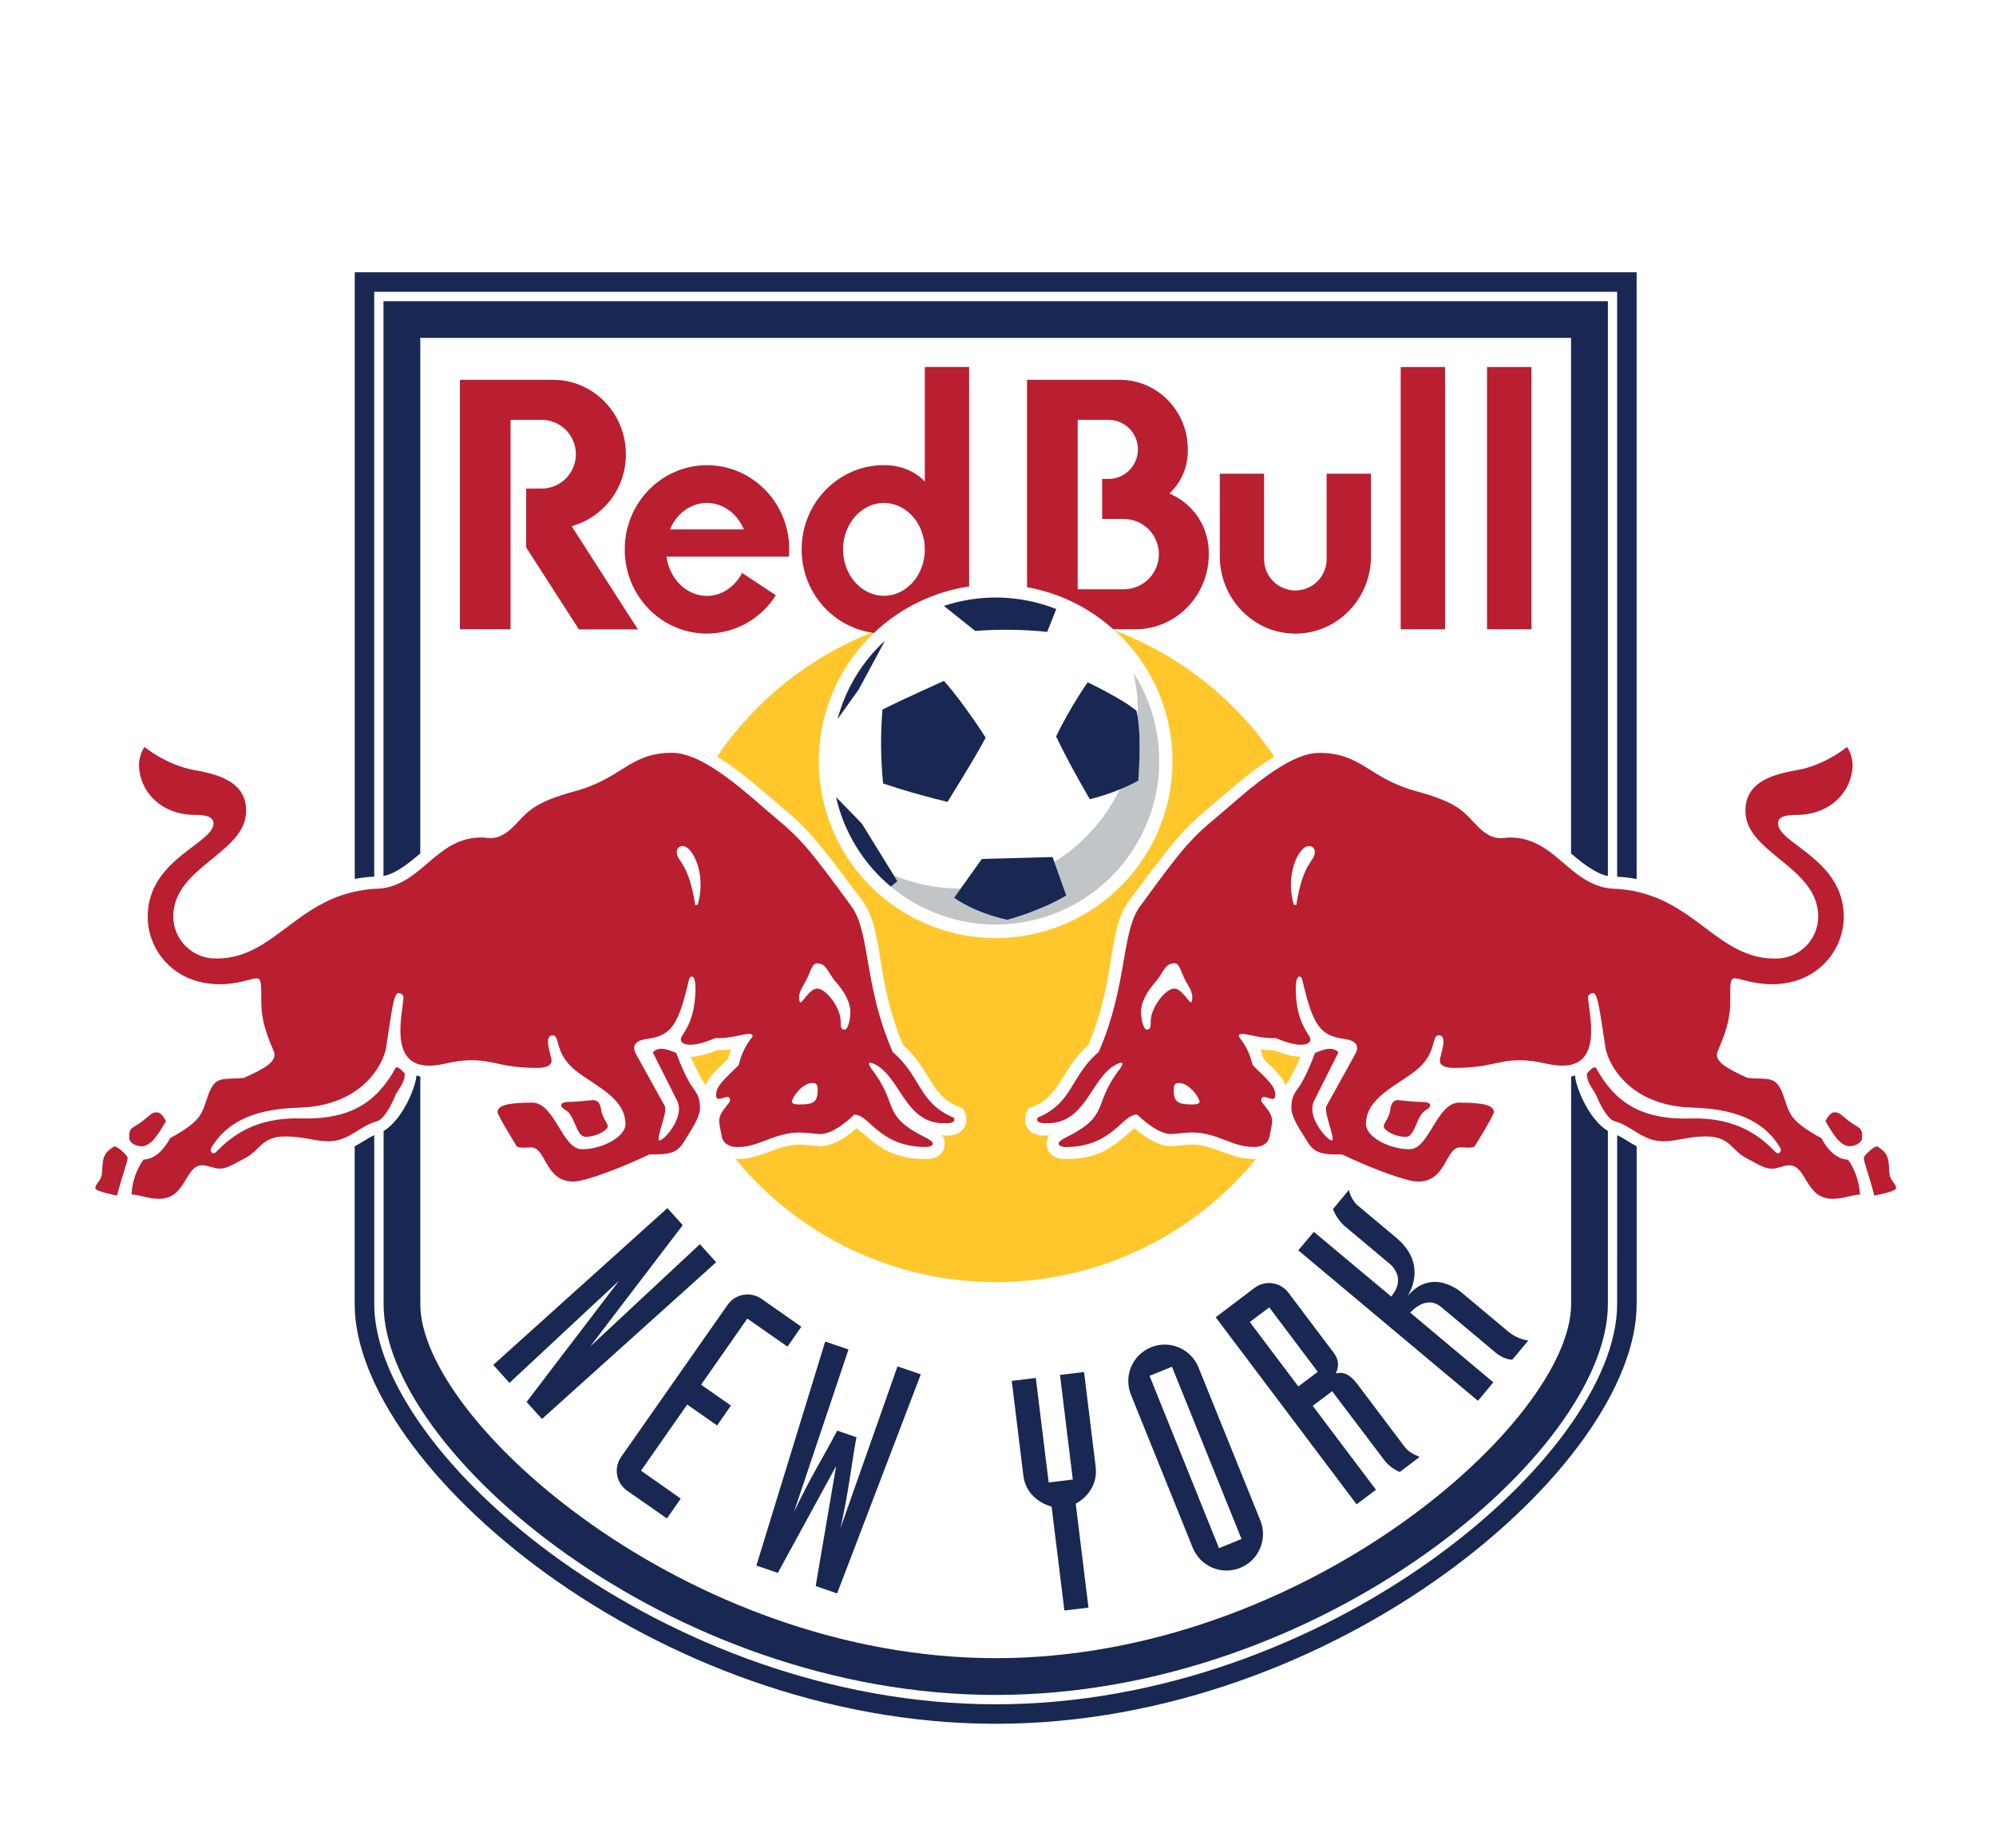 <svg width="108" height="100" viewBox="0 0 108 100" fill="none" xmlns="http://www.w3.org/2000/svg">
<g filter="url(#filter0_d_3_4999)">
<path d="M67.62 67.542L70.25 71.031L71.302 70.241L68.67 66.752L67.62 67.542Z" fill="white"/>
<path d="M60.803 24.085H59.636V21.92H59.971C60.396 21.92 60.803 21.751 61.103 21.451C61.403 21.151 61.571 20.744 61.571 20.32C61.571 19.896 61.403 19.489 61.103 19.189C60.803 18.889 60.396 18.72 59.971 18.72H58.314V27.891H60.803C61.307 27.891 61.79 27.691 62.147 27.334C62.503 26.978 62.704 26.494 62.704 25.99C62.704 25.486 62.503 25.002 62.147 24.646C61.79 24.289 61.307 24.089 60.803 24.089" fill="white"/>
<path d="M50.04 25.731C50.04 24.344 49.05 23.219 47.829 23.219C46.608 23.219 45.616 24.344 45.616 25.731C45.616 27.119 46.606 28.244 47.829 28.244C49.051 28.244 50.04 27.119 50.04 25.731Z" fill="white"/>
<path d="M38.25 23.219C37.367 23.219 36.608 23.8 36.25 24.649H40.25C39.894 23.8 39.134 23.219 38.25 23.219Z" fill="white"/>
<path d="M62.199 70.457L65.964 79.779L67.181 79.282L63.416 69.965L62.199 70.457Z" fill="white"/>
<path d="M44.21 49.5C44.689 49.5 45.389 50.447 45.472 51.096C45.516 51.435 45.426 51.721 45.69 51.721C45.873 51.721 46.01 51.203 46.01 50.74C46.01 50.278 45.718 49.695 45.25 49.172C44.782 48.65 44.741 48.131 44.204 48.131C43.889 48.131 43.889 48.645 43.44 49.37C43.303 49.594 43.156 49.935 43.285 50.245C43.396 50.32 43.794 49.495 44.21 49.495" fill="white"/>
<path d="M43.233 55.769C44.042 55.769 44.242 55.636 44.242 54.958C44.242 54.62 44.099 54.61 43.95 54.61C43.385 54.61 42.843 55.424 42.843 55.627C42.843 55.685 42.911 55.769 43.233 55.769Z" fill="white"/>
<path d="M37.75 44.962C38.235 43.346 37.5 41.785 36.929 41.785C36.886 41.785 36.844 41.793 36.806 41.81C36.767 41.827 36.732 41.851 36.703 41.882C36.674 41.913 36.651 41.949 36.637 41.989C36.623 42.029 36.617 42.072 36.62 42.114C36.62 42.641 37.251 42.602 37.62 44.98L37.75 44.962Z" fill="white"/>
<path d="M102.891 59.465C102.859 58.028 102.066 57.285 101.408 57.407C101.414 57.206 101.364 57.007 101.264 56.831C101.165 56.656 101.019 56.512 100.842 56.414L100.186 55.941C99.966 55.751 99.72 55.541 99.257 55.541C98.468 55.541 98.096 56.559 98.096 56.559C97.471 56.14 97.379 55.861 97.104 55.035C96.642 53.758 95.904 53.734 95.189 53.711C94.725 53.686 94.576 53.651 93.585 53.05C93.585 53.05 94.399 51.476 94.274 49.696C94.791 49.84 95.325 49.916 95.862 49.92C98.713 49.92 100.415 47.731 100.415 45.616C100.415 43.23 98.82 42.194 97.052 40.767C98.728 40.881 100.893 39.635 100.893 37.385C100.893 36.309 100.074 35.453 100.074 35.453C99.151 36.255 98.305 36.73 97.088 37.035C96.183 37.194 93.778 37.609 93.778 39.886C93.778 42.562 97.722 43.319 97.722 45.599C97.719 45.817 97.673 46.032 97.586 46.231C97.499 46.431 97.373 46.612 97.215 46.762C97.058 46.913 96.872 47.031 96.668 47.108C96.465 47.186 96.248 47.223 96.03 47.216C93.57 47.216 92.141 44.611 89.213 43.729V10.079H18.538V43.729C15.611 44.611 14.18 47.216 11.72 47.216C11.502 47.223 11.285 47.186 11.082 47.108C10.878 47.031 10.692 46.913 10.535 46.762C10.377 46.612 10.251 46.431 10.164 46.231C10.077 46.032 10.03 45.817 10.027 45.599C10.027 43.319 13.97 42.562 13.97 39.886C13.97 37.609 11.568 37.194 10.661 37.035C9.548 36.771 8.521 36.227 7.679 35.453C7.679 35.453 6.86 36.309 6.86 37.385C6.86 39.635 9.025 40.885 10.697 40.767C8.932 42.194 7.332 43.23 7.332 45.616C7.332 47.731 9.035 49.92 11.887 49.92C12.425 49.916 12.959 49.84 13.476 49.696C13.351 51.476 14.164 53.05 14.164 53.05C13.171 53.651 13.025 53.686 12.561 53.711C11.846 53.734 11.107 53.758 10.646 55.035C10.373 55.861 10.271 56.14 9.654 56.559C9.654 56.559 9.279 55.541 8.494 55.541C8.03 55.541 7.781 55.751 7.564 55.941L6.905 56.414C6.729 56.512 6.584 56.657 6.485 56.832C6.386 57.007 6.336 57.206 6.343 57.407C5.685 57.282 4.891 58.032 4.856 59.465C4.856 59.465 4.5 59.861 4.5 60.304C4.5 60.958 5.266 61.218 6.8 61.455L6.857 61.255L8.616 61.529C10.201 61.529 10.377 60.279 10.945 59.714L11.875 59.899C14.3 59.481 14.244 58.149 15.47 58.149C16.044 58.149 17.169 58.413 17.761 58.413C18.022 58.411 18.282 58.373 18.532 58.301V66.573C18.532 75.588 34.706 89.939 53.87 89.939C73.034 89.939 89.213 75.591 89.213 66.576V58.305C89.464 58.377 89.724 58.415 89.985 58.416C90.579 58.416 91.704 58.153 92.272 58.153C93.501 58.153 93.445 59.481 95.871 59.903L96.805 59.718C97.37 60.284 97.549 61.532 99.134 61.532L100.893 61.25L100.948 61.45C102.484 61.212 103.25 60.95 103.25 60.299C103.25 59.856 102.891 59.46 102.891 59.46M6.336 60.701C6.336 60.701 5.157 60.485 5.157 60.304C5.157 60.046 5.478 59.903 5.511 59.52C5.577 58.77 5.503 58.434 6.188 58.039C6.384 58.039 6.902 58.545 6.902 58.655C6.902 58.905 6.628 59.538 6.336 60.701ZM19.195 10.736H88.558V43.568C88.209 43.498 87.856 43.456 87.501 43.443V11.793H20.25V43.447C19.896 43.461 19.544 43.503 19.196 43.572L19.195 10.736ZM56.776 57.434C56.526 57.746 56.51 58.727 57.651 58.727C59.726 58.727 60.394 57.852 61.392 57.061C62.142 57.704 62.79 58.026 63.373 58.026L64.459 57.94C65.655 57.94 66.6 58.727 67.843 58.727C67.888 58.727 67.925 58.718 67.968 58.715C66.259 60.801 64.109 62.481 61.672 63.635C59.235 64.789 56.572 65.388 53.876 65.388C51.18 65.388 48.517 64.789 46.081 63.635C43.644 62.481 41.493 60.801 39.785 58.715C39.828 58.715 39.865 58.727 39.91 58.727C41.153 58.727 42.096 57.94 43.294 57.94L44.38 58.026C44.965 58.026 45.605 57.704 46.36 57.061C47.36 57.847 48.026 58.727 50.101 58.727C51.241 58.727 51.226 57.746 50.976 57.434C51.949 57.608 52.648 56.892 52.093 55.972C50.36 55.464 50.375 53.875 48.861 52.561C47.289 48.792 47.869 46.355 46.624 44.695C44.274 41.57 43.801 40.932 42.374 39.745C40.551 38.199 40.149 37.804 38.803 36.941C40.856 33.918 43.771 31.58 47.169 30.233C45.024 29.904 43.381 28.016 43.381 25.733C43.381 23.216 45.371 21.176 47.83 21.176C49.005 21.176 49.705 21.704 50.042 22.059V15.861H52.445V27.736C50.296 28.059 48.32 29.103 46.843 30.698C45.365 32.292 44.474 34.341 44.315 36.509C44.157 38.677 44.74 40.834 45.97 42.626C47.2 44.418 49.002 45.739 51.082 46.371C53.161 47.003 55.394 46.909 57.413 46.104C59.432 45.3 61.118 43.832 62.192 41.943C63.267 40.054 63.667 37.855 63.327 35.708C62.986 33.562 61.926 31.594 60.32 30.13C63.829 31.46 66.844 33.839 68.954 36.943C67.606 37.805 67.204 38.2 65.38 39.746C63.95 40.934 63.477 41.57 61.13 44.696C59.88 46.356 60.466 48.794 58.892 52.562C57.385 53.873 57.392 55.465 55.663 55.974C55.112 56.894 55.809 57.609 56.781 57.435M20.75 57.205C21.812 56.58 22.526 54.725 22.526 54.205L22.739 54.258V66.575C22.739 72.885 37.15 85.735 53.871 85.735C70.593 85.735 84.996 72.885 84.996 66.575V54.259L85.21 54.206C85.21 54.725 85.924 56.581 86.984 57.206V66.581C86.984 74.549 71.506 87.729 53.859 87.729C36.211 87.729 20.75 74.544 20.75 66.576V57.205ZM45.3 73.425L46.343 73.785C46.074 75.216 45.939 76.65 45.468 78.707L48.56 69.95L49.825 70.375L45.294 82.226L44.135 81.829L45.242 75.335L42.086 81.125L40.926 80.728L44.65 68.603L45.91 69.035L42.955 77.838C43.855 75.933 44.633 74.713 45.3 73.425ZM42.61 68.875L40.456 67.362L37.956 70.94L39.569 72.073L38.819 73.147L37.201 72.022L34.701 75.603L36.852 77.111L36.102 78.185L33.95 76.677C33.808 76.579 33.688 76.453 33.595 76.308C33.502 76.162 33.439 76 33.409 75.83C33.379 75.66 33.383 75.486 33.42 75.318C33.458 75.149 33.528 74.99 33.627 74.849L39.375 66.606C39.474 66.465 39.6 66.345 39.746 66.252C39.891 66.159 40.053 66.096 40.224 66.067C40.393 66.037 40.568 66.041 40.736 66.078C40.904 66.116 41.064 66.186 41.205 66.285L43.361 67.794L42.61 68.875ZM27.565 70.838L26.69 69.865L36.111 61.375L36.943 62.299L31.935 68.865L37.875 63.333L38.75 64.309L29.328 72.791L28.494 71.868L33.5 65.304L27.565 70.838ZM38.19 54.731C37.94 54.395 37.654 53.821 37.376 53.193C37.735 53.193 38.208 53.068 38.804 52.834C39.053 52.837 39.301 52.819 39.547 52.781C39.486 52.944 39.435 53.111 39.395 53.281C38.994 53.727 38.414 54.127 38.19 54.73M30.771 55.633C31.233 55.633 31.98 55.536 32.094 55.536C32.208 55.536 32.462 55.564 32.521 56.036C32.58 56.509 32.881 56.769 32.881 56.962C32.881 57.156 32.309 57.525 31.677 57.525C31.169 57.525 31.113 56.361 30.599 56.08C30.224 55.869 30.311 55.638 30.771 55.638M57.35 70.41L58.655 70.25L59.28 75.361C59.451 76.771 58.204 77.373 58.204 77.373L58.892 82.998L57.59 83.159L56.899 77.534C56.899 77.534 55.536 77.234 55.367 75.845L54.742 70.731L56.044 70.575L56.74 76.231L58.045 76.07L57.35 70.41ZM75.188 64.391L72.75 62.349C72.473 62.096 72.259 61.782 72.125 61.431L72.993 60.395C73.061 60.696 73.21 60.972 73.424 61.195C73.424 61.195 74.136 61.795 75.559 62.983C77.358 64.494 76.151 66.16 76.151 66.16C77.545 64.5 79.14 65.989 79.14 65.989L81.54 68C81.864 68.29 82.265 68.48 82.695 68.545L81.828 69.579C81.328 69.579 80.87 69.151 80.87 69.151C80.87 69.151 78.699 67.33 77.981 66.731C77.142 66.026 76.306 67.034 76.306 67.034L80.799 70.802L79.966 71.802L70.25 63.663L71.091 62.663L75.276 66.17C76.151 65.121 75.192 64.396 75.192 64.396M72.139 69.171C72.504 69.653 72.429 69.999 72.282 70.331C72.61 70.236 72.985 70.293 73.457 70.918L75.999 74.293C76.213 74.578 76.485 74.706 76.819 74.853L75.743 75.666C75.437 75.535 75.166 75.335 74.95 75.082L72.096 71.296L71.044 72.089L74.46 76.625L73.412 77.414L65.78 67.289L67.875 65.7C68.013 65.596 68.17 65.521 68.337 65.478C68.504 65.434 68.678 65.425 68.849 65.449C69.02 65.473 69.184 65.531 69.333 65.618C69.481 65.706 69.611 65.822 69.715 65.96L72.139 69.171ZM68.199 78.285C68.395 78.77 68.391 79.312 68.187 79.794C67.983 80.275 67.596 80.656 67.111 80.853C66.627 81.049 66.084 81.044 65.602 80.841C65.121 80.636 64.74 80.25 64.544 79.765L61.191 71.465C60.995 70.98 60.999 70.438 61.203 69.956C61.407 69.475 61.794 69.094 62.279 68.897C62.763 68.701 63.306 68.706 63.788 68.909C64.269 69.113 64.65 69.5 64.846 69.985L68.199 78.285ZM76.975 55.634C77.439 55.634 77.529 55.865 77.146 56.076C76.635 56.358 76.58 57.521 76.069 57.521C75.444 57.521 74.868 57.146 74.868 56.959C74.868 56.771 75.166 56.501 75.226 56.032C75.286 55.564 75.54 55.532 75.654 55.532C75.767 55.532 76.513 55.629 76.975 55.629M68.35 53.278C68.31 53.108 68.259 52.941 68.196 52.778C68.444 52.816 68.695 52.833 68.946 52.83C69.541 53.07 70.016 53.184 70.373 53.189C70.095 53.814 69.814 54.391 69.559 54.727C69.335 54.125 68.755 53.727 68.354 53.279M38.25 28.25C39.06 28.25 39.769 27.75 40.155 27.015L41.98 28.22C41.583 28.851 41.033 29.372 40.381 29.733C39.729 30.095 38.996 30.285 38.25 30.288C35.791 30.288 33.799 28.247 33.799 25.731C33.799 23.215 35.785 21.175 38.25 21.175C40.715 21.175 42.7 23.215 42.7 25.731C42.7 25.856 42.694 25.994 42.682 26.12H36.057C36.225 27.323 37.14 28.245 38.245 28.245M30.933 24.475L34.52 30.056H31.324L28.471 25.625V22.441H29.305C29.79 22.429 30.252 22.227 30.591 21.879C30.93 21.531 31.119 21.065 31.119 20.579C31.119 20.094 30.93 19.627 30.591 19.279C30.252 18.932 29.79 18.73 29.305 18.718H27.625V30.054H24.875V16.554H29.924C32.097 16.554 33.858 18.356 33.858 20.579C33.864 21.46 33.581 22.319 33.051 23.023C32.521 23.727 31.774 24.237 30.925 24.474M65.396 25.988C65.396 28.238 63.616 30.055 61.424 30.055H60.235C58.919 28.875 57.301 28.086 55.561 27.774V16.555H60.6C62.63 16.555 64.278 18.241 64.278 20.317C64.288 20.765 64.203 21.209 64.03 21.622C63.856 22.034 63.597 22.405 63.27 22.71C63.915 22.977 64.464 23.433 64.845 24.019C65.226 24.604 65.421 25.291 65.404 25.989M61.333 32.416C62.028 33.505 62.477 34.732 62.648 36.012C62.819 37.293 62.708 38.595 62.322 39.828C61.936 41.061 61.285 42.194 60.415 43.148C59.545 44.103 58.476 44.855 57.284 45.353C56.092 45.851 54.806 46.081 53.515 46.029C52.224 45.977 50.961 45.643 49.813 45.05C48.665 44.458 47.661 43.621 46.871 42.599C46.08 41.577 45.523 40.395 45.239 39.135L46.625 40.57L48.365 43.375C49.512 43.846 50.739 44.089 51.979 44.09L53.125 42.483L56.951 42.38L57.044 42.642C58.569 41.692 59.796 40.331 60.585 38.716C60.061 38.935 59.52 39.113 58.969 39.25C58.969 39.25 57.919 37.474 57.144 35.852C57.64 34.836 58.211 33.857 58.85 32.924C58.85 32.924 60.644 33.767 61.487 34.456C61.518 34.56 61.54 34.666 61.554 34.773C61.554 34.691 61.565 34.611 61.565 34.53C61.566 33.821 61.488 33.113 61.333 32.421M51.083 32.852C52.235 34.165 53.333 35.924 53.333 35.924C52.801 36.956 51.269 39.403 51.269 39.403C49.2 38.903 47.785 38.403 47.785 38.403C47.652 37.073 47.64 35.734 47.751 34.403C48.649 33.934 51.08 32.847 51.08 32.847M51.08 28.789C53.064 28.131 55.217 28.192 57.16 28.962L56.667 30.195C55.373 30.06 54.07 30.043 52.773 30.144L51.08 28.789ZM46.474 33.307L45.325 34.92C45.758 33.287 46.65 31.812 47.895 30.67L46.474 33.307ZM70.099 27.996C70.553 27.99 70.986 27.805 71.303 27.48C71.62 27.155 71.796 26.718 71.791 26.264V21.639H74.191V26.101C74.191 28.416 72.36 30.293 70.099 30.293C67.838 30.293 66 28.414 66 26.099V21.636H68.403V26.261C68.396 26.715 68.57 27.154 68.887 27.48C69.203 27.806 69.636 27.993 70.09 28M75.787 15.865H78.192V30.056H75.787V15.865ZM80.463 15.865H82.868V30.056H80.463V15.865ZM22.742 14.285V42.185C21.921 42.9 21.274 43.31 20.754 43.409V12.299H87V43.409C86.483 43.312 85.835 42.9 85.013 42.185V14.285H22.742ZM7.242 56.983C8.101 56.483 8.096 56.194 8.5 56.194C8.766 56.194 8.988 56.675 8.988 56.675C8.595 57.334 8.203 58.03 7.678 58.03C7.339 58.03 7.008 57.814 7.008 57.605C7.008 57.396 6.952 57.15 7.242 56.98M17.773 57.758C17.084 57.76 16.375 57.5 15.475 57.5C14.144 57.5 14.114 58.211 13.312 58.649C12.511 59.086 12.25 59.239 11.875 59.239C11.579 59.239 11.238 59.059 10.941 59.059C9.986 59.059 10.082 60.871 8.611 60.871C7.997 60.871 7.624 60.671 7.111 60.639C7.189 59.45 7.76 58.754 7.76 58.754C8.669 58.727 9.19 57.601 9.19 57.601C10.992 56.601 10.895 56.269 11.26 55.258C11.649 54.176 12.07 54.44 13.185 54.335C14.331 53.818 15.014 53.432 14.81 52.904C14.606 52.375 14.134 51.449 14.134 50.25C14.134 49.236 14.141 48.946 13.884 48.946C13.596 48.946 12.9 49.266 11.884 49.266C9.375 49.266 7.986 47.391 7.986 45.62C7.986 42.495 11.546 41.665 11.546 40.565C11.546 40.19 11.089 40.102 10.556 40.102C8.615 40.102 7.511 38.727 7.511 37.389C7.523 37.046 7.626 36.712 7.81 36.422C7.81 36.422 8.995 37.422 10.547 37.688C12.1 37.953 13.311 38.447 13.311 39.89C13.311 42.175 9.366 42.907 9.366 45.602C9.368 45.907 9.431 46.208 9.552 46.488C9.672 46.768 9.846 47.022 10.066 47.233C10.285 47.445 10.544 47.611 10.828 47.721C11.112 47.831 11.415 47.883 11.72 47.875C15.026 47.875 16.175 44.191 20.604 44.089C22.899 43.822 23.614 41.282 26.124 41.325C26.466 41.34 26.955 41.535 27.733 40.781C28.51 40.028 28.669 39.483 31.095 38.828C33.691 38.124 34.064 36.746 36.365 36.746C38.165 36.746 40.564 39.099 41.953 40.254C43.341 41.409 43.846 42.004 46.086 45.081C47.094 46.496 46.744 49.365 48.303 52.936C49.843 54.233 49.684 55.686 51.602 56.484C51.749 56.799 51.282 56.79 51.078 56.79C48.93 56.79 48.719 54.226 47.291 53.578C46.939 53.417 46.974 53.561 47.13 53.812C48.695 55.82 47.611 56.331 50.1 57.57C50.815 57.926 50.319 58.07 50.1 58.07C47.549 58.07 47.031 56.281 46.225 56.32C45.725 56.782 44.999 57.37 44.377 57.37C44.191 57.37 43.587 57.286 43.291 57.286C41.858 57.286 41.116 58.075 39.907 58.075C39.023 58.075 39.04 57.379 39.04 57.379C38.979 57.147 38.937 56.911 38.915 56.672C38.915 56.15 39.505 55.719 39.505 55.557C39.505 55.039 38.745 55.807 38.745 55.264C38.745 54.764 39.203 54.407 39.975 53.639C40.1 53.072 40.357 52.543 40.725 52.095C40.725 51.706 39.816 52.236 38.711 52.176C37.197 52.84 36.636 52.469 36.911 52.062C37.229 51.59 37.638 50.875 37.638 49.472C37.638 48.706 37.33 48.715 37.263 49.116C36.706 51.484 36.324 52.046 35.035 52.221C34.616 52.278 34.086 52.447 34.425 53.055L35.977 55.864C36.145 56.169 35.458 57.719 35.69 57.719C35.922 57.719 37.075 56.456 36.648 55.58L35.329 52.955C35.655 52.58 36.234 52.83 36.596 52.985C36.826 53.61 37.197 54.464 37.491 54.866C37.785 55.269 37.88 55.471 37.88 55.974C37.88 56.476 37.386 57.176 36.995 57.812C36.604 58.449 36.106 58.484 35.136 58.475C33.623 59.204 31.652 59.943 31.035 59.943C29.465 59.943 29.567 58.089 28.736 58.089C28.55 58.089 28.074 58.155 27.955 58.02C27.955 58.02 26.924 56.362 26.924 56.18C26.924 55.805 27.536 55.669 28.799 55.669C30.031 55.669 30.411 58.193 31.488 58.193C32.599 58.193 33.845 57.517 33.845 56.833C33.845 55.411 32.194 54.765 31.148 53.936C29.979 53.01 30.316 52.025 29.909 52.025C29.371 52.025 29.846 53.131 29.846 53.392C29.846 53.654 29.576 53.79 29.084 53.79C27.124 53.79 26.765 53.377 25.53 53.377C24.453 53.377 24.016 53.67 23.209 53.67C20.948 53.67 21.826 50.68 21.826 49.949C21.826 49.85 21.701 49.742 21.545 49.742C21.282 49.742 21.163 50.97 20.875 52.774C20.664 53.71 19.515 55.847 16.159 55.941C13.49 56.015 12.159 56.884 11.428 58.119C11.322 58.259 11.486 58.596 11.746 58.28C12.482 57.546 13.736 56.455 16.246 56.53C18.941 56.606 20.371 55.679 21.426 53.752C21.621 53.752 21.774 53.965 21.899 54.095C21.899 54.661 21.546 54.891 21.346 55.379C21.19 55.754 20.793 56.564 20.389 56.678C19.438 56.938 18.879 57.763 17.764 57.763M88.555 66.579C88.555 75.285 72.338 89.29 53.873 89.29C35.407 89.29 19.192 75.29 19.192 66.579V58.036C19.567 57.833 19.901 57.593 20.246 57.429V66.576C20.246 74.735 35.961 88.231 53.871 88.231C71.781 88.231 87.496 74.731 87.496 66.576V57.429C87.844 57.594 88.17 57.833 88.552 58.036L88.555 66.579ZM99.134 60.875C97.665 60.875 97.759 59.062 96.804 59.062C96.507 59.062 96.166 59.242 95.871 59.242C95.506 59.242 95.24 59.084 94.438 58.648C93.635 58.211 93.604 57.5 92.272 57.5C91.381 57.5 90.664 57.765 89.985 57.765C88.871 57.765 88.312 56.94 87.36 56.68C86.956 56.566 86.559 55.756 86.404 55.381C86.203 54.894 85.853 54.664 85.853 54.097C85.978 53.972 86.127 53.755 86.323 53.755C87.373 55.681 88.809 56.609 91.504 56.532C94.004 56.461 95.263 57.553 95.996 58.282C96.256 58.599 96.421 58.261 96.315 58.121C95.578 56.886 94.252 56.017 91.586 55.944C88.225 55.85 87.079 53.712 86.868 52.776C86.582 50.972 86.46 49.745 86.198 49.745C86.037 49.745 85.915 49.852 85.915 49.951C85.915 50.682 86.79 53.672 84.534 53.672C83.729 53.672 83.29 53.38 82.215 53.38C80.975 53.38 80.618 53.792 78.656 53.792C78.169 53.792 77.896 53.659 77.896 53.395C77.896 53.131 78.371 52.028 77.834 52.028C77.426 52.028 77.761 53.013 76.593 53.939C75.549 54.767 73.896 55.414 73.896 56.835C73.896 57.52 75.146 58.195 76.255 58.195C77.331 58.195 77.714 55.671 78.944 55.671C80.214 55.671 80.819 55.811 80.819 56.182C80.819 56.365 79.79 58.023 79.79 58.023C79.665 58.157 79.19 58.091 79.006 58.091C78.175 58.091 78.278 59.945 76.707 59.945C76.091 59.945 74.123 59.206 72.609 58.477C71.638 58.486 71.135 58.45 70.748 57.815C70.36 57.18 69.875 56.477 69.875 55.975C69.875 55.472 69.968 55.269 70.261 54.867C70.555 54.466 70.929 53.617 71.159 52.986C71.52 52.831 72.1 52.576 72.426 52.956L71.108 55.581C70.68 56.456 71.82 57.72 72.067 57.72C72.315 57.72 71.608 56.17 71.775 55.865L73.33 53.056C73.668 52.449 73.139 52.279 72.72 52.222C71.431 52.047 71.049 51.485 70.494 49.117C70.426 48.716 70.119 48.708 70.119 49.474C70.119 50.876 70.525 51.591 70.845 52.064C71.12 52.47 70.559 52.841 69.045 52.178C67.938 52.237 67.031 51.708 67.031 52.096C67.4 52.544 67.657 53.073 67.781 53.64C68.554 54.407 69.011 54.765 69.011 55.265C69.011 55.804 68.251 55.04 68.251 55.559C68.251 55.72 68.841 56.151 68.841 56.674C68.819 56.912 68.777 57.148 68.716 57.38C68.716 57.38 68.734 58.076 67.849 58.076C66.642 58.076 65.899 57.288 64.465 57.288C64.166 57.288 63.565 57.371 63.379 57.371C62.754 57.371 62.025 56.784 61.531 56.321C60.729 56.288 60.209 58.071 57.656 58.071C57.438 58.071 56.944 57.922 57.656 57.571C60.145 56.333 59.061 55.821 60.626 53.814C60.781 53.564 60.82 53.419 60.468 53.579C59.038 54.227 58.825 56.791 56.679 56.791C56.471 56.791 56.009 56.8 56.154 56.485C58.071 55.686 57.911 54.235 59.454 52.938C61.015 49.366 60.665 46.498 61.667 45.083C63.91 42.008 64.418 41.41 65.804 40.255C67.19 39.1 69.591 36.748 71.394 36.748C73.692 36.748 74.065 38.123 76.662 38.829C79.088 39.484 79.244 40.029 80.021 40.782C80.799 41.536 81.29 41.341 81.632 41.326C84.142 41.284 84.858 43.826 87.153 44.09C91.581 44.193 92.728 47.876 96.036 47.876C96.34 47.883 96.642 47.829 96.925 47.718C97.208 47.607 97.466 47.44 97.683 47.228C97.901 47.016 98.075 46.763 98.193 46.483C98.312 46.203 98.374 45.903 98.375 45.599C98.375 42.904 94.435 42.171 94.435 39.886C94.435 38.444 95.646 37.95 97.199 37.684C98.751 37.417 99.936 36.419 99.936 36.419C100.119 36.709 100.221 37.042 100.232 37.385C100.232 38.725 99.129 40.099 97.185 40.099C96.653 40.099 96.198 40.182 96.198 40.561C96.198 41.661 99.756 42.491 99.756 45.616C99.756 47.384 98.371 49.263 95.86 49.263C94.843 49.263 94.146 48.943 93.86 48.943C93.61 48.943 93.61 49.233 93.61 50.246C93.61 51.449 93.135 52.379 92.931 52.904C92.728 53.429 93.41 53.818 94.556 54.335C95.671 54.44 96.09 54.176 96.481 55.258C96.846 56.269 96.751 56.6 98.551 57.601C98.551 57.601 99.075 58.726 99.981 58.754C99.981 58.754 100.552 59.45 100.631 60.639C100.114 60.671 99.743 60.871 99.131 60.871M100.75 57.605C100.75 57.814 100.416 58.03 100.081 58.03C99.558 58.03 99.162 57.334 98.77 56.675C98.77 56.675 98.991 56.194 99.259 56.194C99.661 56.194 99.656 56.483 100.515 56.983C100.805 57.15 100.75 57.39 100.75 57.608M101.415 60.704C101.121 59.54 100.846 58.911 100.846 58.657C100.846 58.547 101.368 58.041 101.561 58.041C102.249 58.436 102.175 58.778 102.24 59.523C102.274 59.905 102.596 60.049 102.596 60.306C102.596 60.487 101.415 60.704 101.415 60.704Z" fill="white"/>
<path d="M63.799 54.61C63.653 54.61 63.506 54.62 63.506 54.958C63.506 55.636 63.709 55.767 64.516 55.767C64.839 55.767 64.909 55.685 64.909 55.627C64.909 55.424 64.364 54.61 63.799 54.61Z" fill="white"/>
<path d="M70.823 41.784C70.255 41.784 69.521 43.349 70.001 44.962L70.126 44.979C70.501 42.604 71.126 42.64 71.126 42.112C71.129 42.07 71.123 42.027 71.108 41.987C71.094 41.947 71.071 41.911 71.042 41.88C71.013 41.849 70.977 41.824 70.938 41.808C70.899 41.791 70.856 41.783 70.814 41.784" fill="white"/>
<path d="M64.464 50.241C64.595 49.93 64.449 49.589 64.311 49.366C63.862 48.638 63.865 48.126 63.545 48.126C63.01 48.126 62.965 48.646 62.499 49.166C62.032 49.686 61.739 50.276 61.739 50.734C61.739 51.191 61.876 51.715 62.059 51.715C62.322 51.715 62.235 51.43 62.276 51.09C62.361 50.444 63.064 49.495 63.539 49.495C63.958 49.495 64.353 50.315 64.464 50.245" fill="white"/>
<path d="M61.333 32.416C61.488 33.108 61.566 33.814 61.565 34.523C61.565 34.606 61.556 34.686 61.556 34.773C61.634 35.248 61.734 36.312 61.59 38.25C61.265 38.425 60.932 38.582 60.59 38.721C59.801 40.336 58.574 41.696 57.049 42.648L57.697 44.47C56.25 45.329 54.5 45.778 54.5 45.778C52.675 45.38 51.625 44.586 51.625 44.586L51.98 44.086C50.74 44.089 49.512 43.847 48.365 43.375L48.557 43.689L48.199 43.979C49.822 45.333 51.875 46.061 53.988 46.033C56.102 46.005 58.135 45.222 59.721 43.825C61.307 42.429 62.342 40.511 62.637 38.418C62.933 36.326 62.47 34.196 61.333 32.415" fill="#C1C5C7"/>
<path d="M68.945 52.832C68.694 52.836 68.443 52.82 68.195 52.784C68.26 52.946 68.312 53.113 68.35 53.284C68.751 53.73 69.331 54.131 69.555 54.732C69.805 54.397 70.091 53.822 70.369 53.192C70.013 53.192 69.537 53.075 68.942 52.834" fill="#FFC72C"/>
<path d="M37.375 53.191C37.651 53.816 37.935 54.396 38.189 54.731C38.411 54.13 38.991 53.731 39.392 53.282C39.433 53.112 39.485 52.946 39.547 52.782C39.299 52.82 39.048 52.836 38.797 52.831C38.203 53.072 37.727 53.186 37.37 53.19" fill="#FFC72C"/>
<path d="M64.457 57.94L63.371 58.025C62.789 58.025 62.146 57.704 61.391 57.061C60.391 57.847 59.725 58.727 57.65 58.727C56.51 58.727 56.525 57.746 56.775 57.432C55.803 57.606 55.106 56.891 55.656 55.972C57.389 55.464 57.379 53.869 58.886 52.56C60.462 48.791 59.877 46.355 61.125 44.695C63.475 41.57 63.947 40.935 65.375 39.745C67.196 38.199 67.601 37.804 68.949 36.94C66.841 33.836 63.828 31.457 60.32 30.125C61.741 31.42 62.739 33.113 63.183 34.983C63.628 36.853 63.499 38.814 62.813 40.61C62.128 42.406 60.917 43.954 59.339 45.052C57.761 46.15 55.888 46.747 53.966 46.765C52.044 46.784 50.16 46.223 48.561 45.155C46.962 44.088 45.722 42.564 45.002 40.781C44.282 38.999 44.115 37.041 44.524 35.162C44.933 33.284 45.898 31.572 47.294 30.25C47.25 30.25 47.21 30.238 47.169 30.231C43.771 31.579 40.857 33.916 38.803 36.939C40.148 37.803 40.553 38.197 42.374 39.744C43.806 40.934 44.276 41.566 46.624 44.694C47.874 46.354 47.291 48.79 48.864 52.559C50.371 53.867 50.364 55.462 52.093 55.971C52.648 56.89 51.949 57.605 50.976 57.431C51.226 57.745 51.242 58.726 50.101 58.726C48.029 58.726 47.359 57.851 46.361 57.06C45.611 57.703 44.968 58.024 44.383 58.024L43.296 57.939C42.1 57.939 41.154 58.726 39.913 58.726C39.871 58.724 39.829 58.719 39.788 58.711C41.496 60.797 43.646 62.478 46.083 63.632C48.52 64.786 51.182 65.385 53.879 65.385C56.575 65.385 59.238 64.786 61.675 63.632C64.111 62.478 66.262 60.797 67.97 58.711C67.929 58.719 67.887 58.724 67.845 58.726C66.603 58.726 65.657 57.939 64.461 57.939" fill="#FFC72C"/>
<path d="M27.625 18.72H29.301C29.795 18.72 30.268 18.916 30.616 19.265C30.965 19.614 31.161 20.087 31.161 20.58C31.161 21.073 30.965 21.546 30.616 21.895C30.268 22.244 29.795 22.44 29.301 22.44H28.47V25.625L31.323 30.061H34.517L30.931 24.475C31.78 24.238 32.527 23.728 33.058 23.024C33.588 22.32 33.872 21.461 33.865 20.58C33.865 18.358 32.104 16.556 29.931 16.556H24.885V30.056H27.625V18.72Z" fill="#B91F31"/>
<path d="M61.431 30.056C63.626 30.056 65.406 28.238 65.406 25.989C65.422 25.291 65.227 24.604 64.846 24.018C64.465 23.433 63.916 22.977 63.271 22.709C63.597 22.403 63.855 22.032 64.028 21.62C64.2 21.208 64.283 20.764 64.271 20.317C64.271 18.239 62.626 16.556 60.595 16.556H55.571V27.776C57.31 28.087 58.927 28.877 60.241 30.056H61.431ZM58.312 18.72H59.971C60.396 18.72 60.803 18.889 61.103 19.189C61.403 19.489 61.571 19.896 61.571 20.32C61.571 20.744 61.403 21.151 61.103 21.451C60.803 21.752 60.396 21.92 59.971 21.92H59.636V24.085H60.803C61.307 24.085 61.791 24.285 62.148 24.642C62.505 24.999 62.705 25.483 62.705 25.988C62.705 26.492 62.505 26.976 62.148 27.333C61.791 27.69 61.307 27.89 60.803 27.89H58.312V18.72Z" fill="#B91F31"/>
<path d="M82.866 15.864H80.461V30.056H82.866V15.864Z" fill="#B91F31"/>
<path d="M78.194 15.864H75.789V30.056H78.194V15.864Z" fill="#B91F31"/>
<path d="M70.09 30.29C72.351 30.29 74.183 28.415 74.183 26.099V21.636H71.782V26.261C71.782 26.71 71.604 27.141 71.287 27.458C70.969 27.775 70.539 27.954 70.09 27.954C69.641 27.954 69.211 27.775 68.893 27.458C68.576 27.141 68.397 26.71 68.397 26.261V21.636H66V26.099C66 28.413 67.834 30.29 70.095 30.29" fill="#B91F31"/>
<path d="M38.25 30.288C38.996 30.285 39.73 30.093 40.382 29.731C41.034 29.368 41.584 28.846 41.98 28.214L40.155 27.006C39.763 27.75 39.056 28.25 38.25 28.25C37.145 28.25 36.23 27.329 36.062 26.125H42.688C42.699 26 42.705 25.865 42.705 25.734C42.705 23.216 40.714 21.176 38.255 21.176C35.796 21.176 33.804 23.216 33.804 25.734C33.804 28.251 35.784 30.288 38.25 30.288ZM38.25 23.219C39.131 23.219 39.891 23.8 40.25 24.649H36.25C36.606 23.8 37.366 23.219 38.25 23.219Z" fill="#B91F31"/>
<path d="M50.04 22.056C49.703 21.703 49.002 21.171 47.828 21.171C45.375 21.171 43.375 23.214 43.375 25.731C43.375 28.017 45.017 29.902 47.163 30.231C47.205 30.238 47.246 30.246 47.288 30.254C48.705 28.904 50.504 28.025 52.44 27.736V15.861H50.04V22.056ZM47.828 28.242C46.608 28.242 45.617 27.117 45.617 25.731C45.617 24.345 46.608 23.219 47.828 23.219C49.047 23.219 50.04 24.344 50.04 25.731C50.04 27.119 49.05 28.242 47.828 28.242Z" fill="#B91F31"/>
<path d="M31.68 57.52C32.311 57.52 32.885 57.145 32.885 56.956C32.885 56.767 32.585 56.5 32.524 56.035C32.462 55.57 32.209 55.535 32.095 55.535C31.981 55.535 31.236 55.631 30.774 55.631C30.311 55.631 30.22 55.864 30.602 56.074C31.114 56.355 31.171 57.519 31.68 57.519" fill="#B91F31"/>
<path d="M7.671 58.03C8.195 58.03 8.59 57.334 8.981 56.675C8.981 56.675 8.76 56.196 8.494 56.196C8.09 56.196 8.096 56.481 7.237 56.983C6.945 57.15 7.001 57.39 7.001 57.608C7.001 57.825 7.334 58.035 7.671 58.035" fill="#B91F31"/>
<path d="M6.189 58.039C5.504 58.435 5.579 58.775 5.513 59.522C5.478 59.904 5.157 60.049 5.157 60.306C5.157 60.486 6.335 60.701 6.335 60.701C6.629 59.537 6.904 58.907 6.904 58.655C6.904 58.547 6.384 58.039 6.189 58.039Z" fill="#B91F31"/>
<path d="M48.304 52.931C46.741 49.36 47.094 46.491 46.09 45.076C43.849 42.002 43.34 41.404 41.953 40.249C40.565 39.094 38.165 36.741 36.365 36.741C34.062 36.741 33.691 38.116 31.095 38.822C28.669 39.48 28.512 40.025 27.735 40.776C26.957 41.527 26.465 41.337 26.126 41.32C23.614 41.279 22.901 43.82 20.602 44.084C16.177 44.186 15.029 47.871 11.727 47.871C11.423 47.88 11.12 47.828 10.835 47.717C10.551 47.607 10.292 47.441 10.073 47.229C9.854 47.018 9.679 46.764 9.559 46.484C9.439 46.204 9.377 45.902 9.375 45.597C9.375 42.905 13.318 42.172 13.318 39.885C13.318 38.442 12.104 37.951 10.554 37.682C9.004 37.414 7.815 36.42 7.815 36.42C7.633 36.71 7.53 37.044 7.519 37.386C7.519 38.724 8.621 40.1 10.564 40.1C11.099 40.1 11.553 40.184 11.553 40.56C11.553 41.659 7.991 42.49 7.991 45.612C7.991 47.382 9.379 49.264 11.889 49.264C12.908 49.264 13.605 48.944 13.889 48.944C14.146 48.944 14.139 49.232 14.139 50.245C14.139 51.449 14.614 52.379 14.818 52.907C15.021 53.436 14.336 53.817 13.193 54.335C12.076 54.44 11.655 54.176 11.266 55.256C10.901 56.267 10.998 56.599 9.196 57.599C9.196 57.599 8.675 58.724 7.766 58.752C7.373 59.305 7.148 59.959 7.117 60.636C7.625 60.675 8 60.875 8.616 60.875C10.088 60.875 9.991 59.06 10.946 59.06C11.242 59.06 11.584 59.242 11.88 59.242C12.244 59.242 12.505 59.084 13.312 58.647C14.12 58.211 14.146 57.5 15.477 57.5C16.369 57.5 17.085 57.766 17.766 57.766C18.879 57.766 19.435 56.942 20.391 56.682C20.795 56.569 21.192 55.759 21.349 55.379C21.549 54.895 21.901 54.664 21.901 54.096C21.776 53.971 21.624 53.755 21.429 53.755C20.375 55.68 18.939 56.602 16.25 56.526C13.75 56.457 12.492 57.547 11.75 58.282C11.492 58.596 11.325 58.261 11.432 58.119C12.169 56.884 13.494 56.016 16.164 55.944C19.52 55.849 20.671 53.712 20.879 52.774C21.165 50.97 21.288 49.744 21.549 49.744C21.71 49.744 21.832 49.851 21.832 49.95C21.832 50.682 20.957 53.67 23.207 53.67C24.015 53.67 24.45 53.377 25.529 53.377C26.764 53.377 27.121 53.792 29.085 53.792C29.574 53.792 29.845 53.656 29.845 53.392C29.845 53.129 29.37 52.029 29.907 52.029C30.315 52.029 29.983 53.012 31.146 53.936C32.191 54.766 33.843 55.414 33.843 56.835C33.843 57.517 32.593 58.194 31.488 58.194C30.411 58.194 30.029 55.671 28.796 55.671C27.53 55.671 26.921 55.809 26.921 56.18C26.921 56.365 27.953 58.022 27.953 58.022C28.07 58.157 28.549 58.094 28.734 58.094C29.565 58.094 29.462 59.944 31.031 59.944C31.648 59.944 33.619 59.204 35.131 58.475C36.104 58.484 36.604 58.45 36.992 57.814C37.381 57.177 37.875 56.479 37.875 55.974C37.875 55.469 37.785 55.267 37.489 54.867C37.193 54.467 36.821 53.617 36.591 52.986C36.23 52.832 35.65 52.575 35.324 52.955L36.642 55.58C37.07 56.455 35.93 57.719 35.685 57.719C35.44 57.719 36.144 56.166 35.975 55.864L34.42 53.055C34.083 52.446 34.611 52.277 35.03 52.219C36.318 52.042 36.7 51.482 37.256 49.114C37.321 48.715 37.631 48.706 37.631 49.47C37.631 50.872 37.226 51.587 36.906 52.06C36.631 52.469 37.191 52.84 38.705 52.176C39.814 52.234 40.722 51.704 40.722 52.095C40.353 52.543 40.096 53.072 39.972 53.639C39.201 54.405 38.744 54.764 38.744 55.264C38.744 55.802 39.502 55.04 39.502 55.557C39.502 55.719 38.911 56.152 38.911 56.675C38.934 56.913 38.976 57.15 39.036 57.381C39.036 57.381 39.021 58.075 39.911 58.075C41.116 58.075 41.859 57.289 43.294 57.289C43.59 57.289 44.194 57.372 44.383 57.372C45.008 57.372 45.733 56.782 46.227 56.322C47.032 56.29 47.55 58.072 50.102 58.072C50.321 58.072 50.818 57.925 50.102 57.572C47.615 56.334 48.697 55.822 47.133 53.814C46.977 53.564 46.939 53.419 47.294 53.577C48.721 54.229 48.934 56.79 51.079 56.79C51.288 56.79 51.751 56.799 51.605 56.485C49.685 55.686 49.846 54.235 48.306 52.936M37.75 44.964L37.619 44.979C37.25 42.604 36.619 42.64 36.619 42.112C36.616 42.07 36.622 42.028 36.636 41.987C36.651 41.948 36.673 41.911 36.703 41.88C36.732 41.849 36.767 41.825 36.806 41.808C36.845 41.792 36.888 41.783 36.93 41.784C37.498 41.784 38.234 43.349 37.75 44.964ZM43.235 55.77C42.913 55.77 42.846 55.686 42.846 55.626C42.846 55.424 43.389 54.61 43.953 54.61C44.102 54.61 44.244 54.621 44.244 54.957C44.244 55.635 44.042 55.77 43.235 55.77ZM45.694 51.72C45.429 51.72 45.52 51.432 45.475 51.095C45.39 50.446 44.69 49.5 44.214 49.5C43.795 49.5 43.4 50.32 43.289 50.25C43.157 49.941 43.305 49.599 43.441 49.375C43.89 48.646 43.89 48.135 44.208 48.135C44.742 48.135 44.788 48.655 45.255 49.177C45.722 49.7 46.011 50.285 46.011 50.745C46.011 51.205 45.876 51.726 45.694 51.726" fill="#B91F31"/>
<path d="M75.654 55.536C75.54 55.536 75.279 55.566 75.226 56.036C75.174 56.506 74.868 56.769 74.868 56.96C74.868 57.151 75.439 57.524 76.069 57.524C76.579 57.524 76.635 56.36 77.146 56.079C77.529 55.869 77.439 55.636 76.976 55.636C76.514 55.636 75.767 55.54 75.654 55.54" fill="#B91F31"/>
<path d="M100.514 56.981C99.655 56.481 99.66 56.195 99.257 56.195C98.99 56.195 98.769 56.674 98.769 56.674C99.161 57.334 99.556 58.029 100.08 58.029C100.415 58.029 100.749 57.815 100.749 57.601C100.749 57.387 100.804 57.149 100.514 56.976" fill="#B91F31"/>
<path d="M102.239 59.521C102.174 58.771 102.249 58.434 101.561 58.039C101.366 58.039 100.846 58.549 100.846 58.655C100.846 58.905 101.119 59.537 101.415 60.702C101.415 60.702 102.595 60.485 102.595 60.305C102.595 60.047 102.272 59.905 102.239 59.521Z" fill="#B91F31"/>
<path d="M98.555 57.6C96.755 56.6 96.85 56.269 96.485 55.257C96.096 54.175 95.677 54.439 94.561 54.334C93.416 53.816 92.731 53.436 92.936 52.906C93.141 52.376 93.618 51.45 93.618 50.245C93.618 49.231 93.609 48.944 93.868 48.944C94.156 48.944 94.851 49.264 95.868 49.264C98.377 49.264 99.765 47.382 99.765 45.614C99.765 42.489 96.206 41.66 96.206 40.559C96.206 40.184 96.661 40.101 97.194 40.101C99.135 40.101 100.241 38.726 100.241 37.386C100.229 37.043 100.126 36.71 99.942 36.42C99.942 36.42 98.755 37.42 97.205 37.682C95.655 37.945 94.441 38.444 94.441 39.886C94.441 42.171 98.381 42.904 98.381 45.599C98.38 45.904 98.318 46.205 98.198 46.486C98.079 46.766 97.905 47.02 97.686 47.232C97.467 47.444 97.207 47.61 96.923 47.721C96.639 47.831 96.336 47.883 96.031 47.875C92.722 47.875 91.574 44.19 87.147 44.086C84.85 43.82 84.135 41.28 81.627 41.324C81.284 41.34 80.794 41.536 80.016 40.78C79.239 40.024 79.08 39.481 76.656 38.826C74.058 38.124 73.686 36.745 71.386 36.745C69.585 36.745 67.186 39.099 65.796 40.251C64.406 41.404 63.905 42.001 61.663 45.079C60.663 46.494 61.008 49.362 59.446 52.934C57.907 54.234 58.071 55.684 56.146 56.481C56.002 56.797 56.466 56.789 56.672 56.789C58.82 56.789 59.03 54.227 60.46 53.576C60.812 53.417 60.776 53.557 60.619 53.81C59.056 55.817 60.14 56.329 57.651 57.569C56.936 57.925 57.43 58.075 57.651 58.075C60.2 58.075 60.72 56.289 61.526 56.319C62.026 56.78 62.751 57.371 63.375 57.371C63.559 57.371 64.162 57.285 64.459 57.285C65.894 57.285 66.636 58.072 67.845 58.072C68.73 58.072 68.711 57.377 68.711 57.377C68.772 57.145 68.814 56.909 68.836 56.67C68.836 56.149 68.245 55.717 68.245 55.556C68.245 55.039 69.007 55.806 69.007 55.262C69.007 54.762 68.55 54.407 67.775 53.637C67.651 53.071 67.394 52.542 67.025 52.095C67.025 51.705 67.931 52.235 69.037 52.177C70.551 52.839 71.111 52.466 70.836 52.061C70.519 51.589 70.111 50.874 70.111 49.471C70.111 48.705 70.418 48.714 70.486 49.115C71.044 51.481 71.426 52.044 72.713 52.22C73.131 52.276 73.662 52.447 73.323 53.055L71.77 55.861C71.603 56.166 72.293 57.719 72.06 57.719C71.828 57.719 70.672 56.456 71.1 55.58L72.419 52.955C72.093 52.58 71.515 52.83 71.154 52.987C70.922 53.612 70.55 54.465 70.256 54.862C69.963 55.26 69.875 55.474 69.875 55.975C69.875 56.476 70.369 57.179 70.76 57.815C71.151 58.451 71.651 58.485 72.621 58.476C74.135 59.204 76.105 59.945 76.721 59.945C78.293 59.945 78.188 58.091 79.021 58.091C79.205 58.091 79.683 58.159 79.802 58.021C79.802 58.021 80.831 56.365 80.831 56.18C80.831 55.805 80.221 55.671 78.956 55.671C77.725 55.671 77.344 58.192 76.27 58.192C75.155 58.192 73.91 57.519 73.91 56.836C73.91 55.411 75.561 54.767 76.606 53.936C77.775 53.011 77.438 52.027 77.846 52.027C78.385 52.027 77.907 53.131 77.907 53.394C77.907 53.656 78.181 53.792 78.67 53.792C80.632 53.792 80.99 53.379 82.226 53.379C83.302 53.379 83.74 53.67 84.545 53.67C86.806 53.67 85.929 50.681 85.929 49.949C85.929 49.852 86.054 49.745 86.21 49.745C86.471 49.745 86.594 50.971 86.881 52.775C87.093 53.711 88.239 55.85 91.597 55.942C94.265 56.017 95.597 56.885 96.326 58.12C96.434 58.261 96.269 58.596 96.009 58.281C95.274 57.549 94.02 56.457 91.516 56.531C88.821 56.609 87.391 55.684 86.334 53.755C86.139 53.755 85.986 53.97 85.864 54.096C85.864 54.662 86.214 54.892 86.416 55.379C86.57 55.754 86.968 56.567 87.371 56.68C88.323 56.939 88.881 57.764 89.996 57.764C90.676 57.764 91.394 57.5 92.285 57.5C93.616 57.5 93.646 58.211 94.448 58.649C95.249 59.086 95.517 59.246 95.882 59.246C96.176 59.246 96.517 59.062 96.814 59.062C97.77 59.062 97.675 60.875 99.144 60.875C99.757 60.875 100.131 60.68 100.644 60.641C100.564 59.454 99.993 58.759 99.993 58.759C99.086 58.732 98.562 57.605 98.562 57.605M62.278 51.094C62.234 51.432 62.322 51.719 62.057 51.719C61.875 51.719 61.74 51.197 61.74 50.737C61.74 50.277 62.032 49.69 62.498 49.169C62.962 48.647 63.011 48.129 63.546 48.129C63.864 48.129 63.861 48.64 64.312 49.367C64.45 49.589 64.594 49.932 64.463 50.242C64.354 50.317 63.956 49.499 63.54 49.499C63.062 49.499 62.361 50.446 62.278 51.095M64.516 55.77C63.709 55.77 63.508 55.636 63.508 54.957C63.508 54.621 63.651 54.61 63.8 54.61C64.362 54.61 64.907 55.424 64.907 55.627C64.907 55.686 64.839 55.77 64.516 55.77ZM70.132 44.981L70.007 44.964C69.526 43.349 70.257 41.786 70.83 41.786C70.872 41.786 70.915 41.794 70.954 41.81C70.993 41.827 71.028 41.851 71.057 41.882C71.087 41.913 71.109 41.949 71.124 41.989C71.138 42.029 71.144 42.071 71.141 42.114C71.141 42.642 70.507 42.606 70.141 44.981" fill="#B91F31"/>
<path d="M19.195 43.566C19.543 43.498 19.895 43.456 20.249 43.441V11.791H87.5V43.446C87.854 43.462 88.207 43.503 88.555 43.571V10.735H19.195V43.566Z" fill="#182852"/>
<path d="M87.5 66.578C87.5 74.735 71.782 88.231 53.875 88.231C35.968 88.231 20.25 74.731 20.25 66.578V57.428C19.904 57.59 19.574 57.834 19.191 58.035V66.578C19.191 75.282 35.409 89.286 53.876 89.286C72.344 89.286 88.556 75.286 88.556 66.578V58.035C88.181 57.834 87.847 57.593 87.502 57.428L87.5 66.578Z" fill="#182852"/>
<path d="M87 43.409V12.3H20.75V43.409C21.27 43.312 21.919 42.9 22.741 42.185V14.284H85.006V42.185C85.829 42.9 86.478 43.31 86.995 43.409" fill="#182852"/>
<path d="M20.756 66.578C20.756 74.544 36.235 87.725 53.881 87.725C71.528 87.725 87 74.544 87 66.578V57.203C85.939 56.578 85.226 54.72 85.226 54.203C85.154 54.222 85.082 54.239 85.011 54.259V66.576C85.011 72.885 70.6 85.735 53.886 85.735C37.172 85.735 22.742 72.886 22.742 66.578V54.26C22.674 54.24 22.599 54.224 22.529 54.204C22.529 54.724 21.817 56.579 20.756 57.204V66.578Z" fill="#182852"/>
<path d="M29.325 72.791L38.75 64.309L37.87 63.331L31.934 68.868L36.943 62.301L36.111 61.38L26.689 69.864L27.566 70.838L33.502 65.302L28.492 71.868L29.325 72.791Z" fill="#182852"/>
<path d="M42.609 68.875L43.359 67.799L41.203 66.289C40.918 66.09 40.566 66.011 40.223 66.071C39.881 66.13 39.576 66.323 39.375 66.606L33.611 74.841C33.511 74.983 33.441 75.142 33.403 75.311C33.365 75.48 33.361 75.654 33.391 75.825C33.421 75.995 33.484 76.158 33.578 76.303C33.671 76.449 33.792 76.575 33.934 76.674L36.085 78.174L36.835 77.1L34.684 75.59L37.184 72.01L38.8 73.142L39.55 72.066L37.936 70.935L40.436 67.358L42.609 68.875Z" fill="#182852"/>
<path d="M45.295 82.233L49.824 70.375L48.562 69.945L45.475 78.703C45.939 76.645 46.074 75.209 46.34 73.78L45.301 73.42C44.631 74.713 43.856 75.927 42.956 77.835L45.911 69.03L44.65 68.6L40.926 80.725L42.086 81.12L45.242 75.338L44.135 81.829L45.295 82.233Z" fill="#182852"/>
<path d="M59.282 75.36L58.657 70.249L57.354 70.407L58.047 76.066L56.742 76.228L56.046 70.571L54.745 70.728L55.37 75.841C55.539 77.23 56.9 77.531 56.9 77.531L57.593 83.156L58.895 83L58.206 77.375C58.206 77.375 59.456 76.776 59.282 75.365" fill="#182852"/>
<path d="M64.537 79.76C64.734 80.245 65.114 80.632 65.596 80.837C66.078 81.041 66.621 81.045 67.106 80.849C67.591 80.653 67.978 80.272 68.182 79.791C68.386 79.309 68.391 78.766 68.195 78.281L64.841 69.981C64.642 69.501 64.261 69.119 63.782 68.918C63.303 68.718 62.764 68.714 62.282 68.909C61.8 69.104 61.414 69.481 61.209 69.958C61.004 70.436 60.996 70.975 61.186 71.459L64.537 79.76ZM63.413 69.964L67.176 79.284L65.959 79.784L62.2 70.456L63.413 69.964Z" fill="#182852"/>
<path d="M74.946 75.078C75.161 75.331 75.433 75.53 75.739 75.66L76.814 74.845C76.479 74.7 76.206 74.57 75.994 74.287L73.451 70.912C72.979 70.287 72.605 70.234 72.276 70.329C72.425 69.996 72.5 69.647 72.135 69.169L69.719 65.963C69.615 65.823 69.486 65.706 69.337 65.618C69.188 65.529 69.023 65.471 68.851 65.447C68.68 65.422 68.505 65.432 68.338 65.476C68.17 65.52 68.013 65.596 67.875 65.701L65.778 67.285L73.403 77.41L74.45 76.62L71.03 72.079L72.08 71.289L74.946 75.078ZM70.25 71.031L67.625 67.543L68.677 66.752L71.302 70.241L70.25 71.031Z" fill="#182852"/>
<path d="M77.981 66.733C78.699 67.331 80.87 69.153 80.87 69.153C80.87 69.153 81.329 69.58 81.828 69.58L82.695 68.549C82.266 68.482 81.865 68.293 81.54 68.004L79.132 65.987C79.132 65.987 77.536 64.499 76.145 66.159C76.145 66.159 77.35 64.493 75.55 62.984L73.416 61.196C73.202 60.974 73.053 60.697 72.985 60.396L72.125 61.431C72.259 61.781 72.473 62.095 72.75 62.347L75.191 64.39C75.191 64.39 76.154 65.115 75.275 66.164L71.09 62.664L70.248 63.664L79.968 71.808L80.802 70.808L76.306 67.037C76.306 67.037 77.141 66.03 77.981 66.733Z" fill="#182852"/>
<path d="M57.695 44.466L57.046 42.641L56.954 42.379L53.127 42.483L51.977 44.093L51.625 44.586C51.625 44.586 52.676 45.379 54.5 45.776C54.5 45.776 56.242 45.328 57.69 44.466" fill="#182852"/>
<path d="M61.591 38.25C61.733 36.311 61.634 35.25 61.555 34.771C61.54 34.665 61.518 34.56 61.487 34.457C60.644 33.769 58.851 32.925 58.851 32.925C58.211 33.858 57.64 34.837 57.144 35.854C57.919 37.479 58.969 39.251 58.969 39.251C59.521 39.116 60.062 38.94 60.587 38.722C60.93 38.585 61.264 38.427 61.587 38.25" fill="#182852"/>
<path d="M53.333 35.919C53.333 35.919 52.229 34.16 51.076 32.847C51.076 32.847 48.645 33.934 47.748 34.403C47.638 35.732 47.65 37.069 47.784 38.396C47.784 38.396 49.196 38.896 51.266 39.396C51.266 39.396 52.8 36.95 53.333 35.917" fill="#182852"/>
<path d="M45.318 34.92L46.466 33.307L47.888 30.669C46.642 31.81 45.749 33.285 45.318 34.919" fill="#182852"/>
<path d="M56.663 30.195L57.153 28.961C55.209 28.192 53.056 28.131 51.071 28.789L52.765 30.144C54.063 30.044 55.367 30.062 56.663 30.195Z" fill="#182852"/>
<path d="M48.199 43.98L48.557 43.69L48.364 43.375L46.631 40.566L45.237 39.135C45.665 41.032 46.706 42.734 48.199 43.98Z" fill="#182852"/>
</g>
<defs>
<filter id="filter0_d_3_4999" x="0" y="0" width="108" height="108" filterUnits="userSpaceOnUse" color-interpolation-filters="sRGB">
<feFlood flood-opacity="0" result="BackgroundImageFix"/>
<feColorMatrix in="SourceAlpha" type="matrix" values="0 0 0 0 0 0 0 0 0 0 0 0 0 0 0 0 0 0 127 0" result="hardAlpha"/>
<feOffset dy="4"/>
<feGaussianBlur stdDeviation="2"/>
<feComposite in2="hardAlpha" operator="out"/>
<feColorMatrix type="matrix" values="0 0 0 0 0 0 0 0 0 0 0 0 0 0 0 0 0 0 0.25 0"/>
<feBlend mode="normal" in2="BackgroundImageFix" result="effect1_dropShadow_3_4999"/>
<feBlend mode="normal" in="SourceGraphic" in2="effect1_dropShadow_3_4999" result="shape"/>
</filter>
</defs>
</svg>
